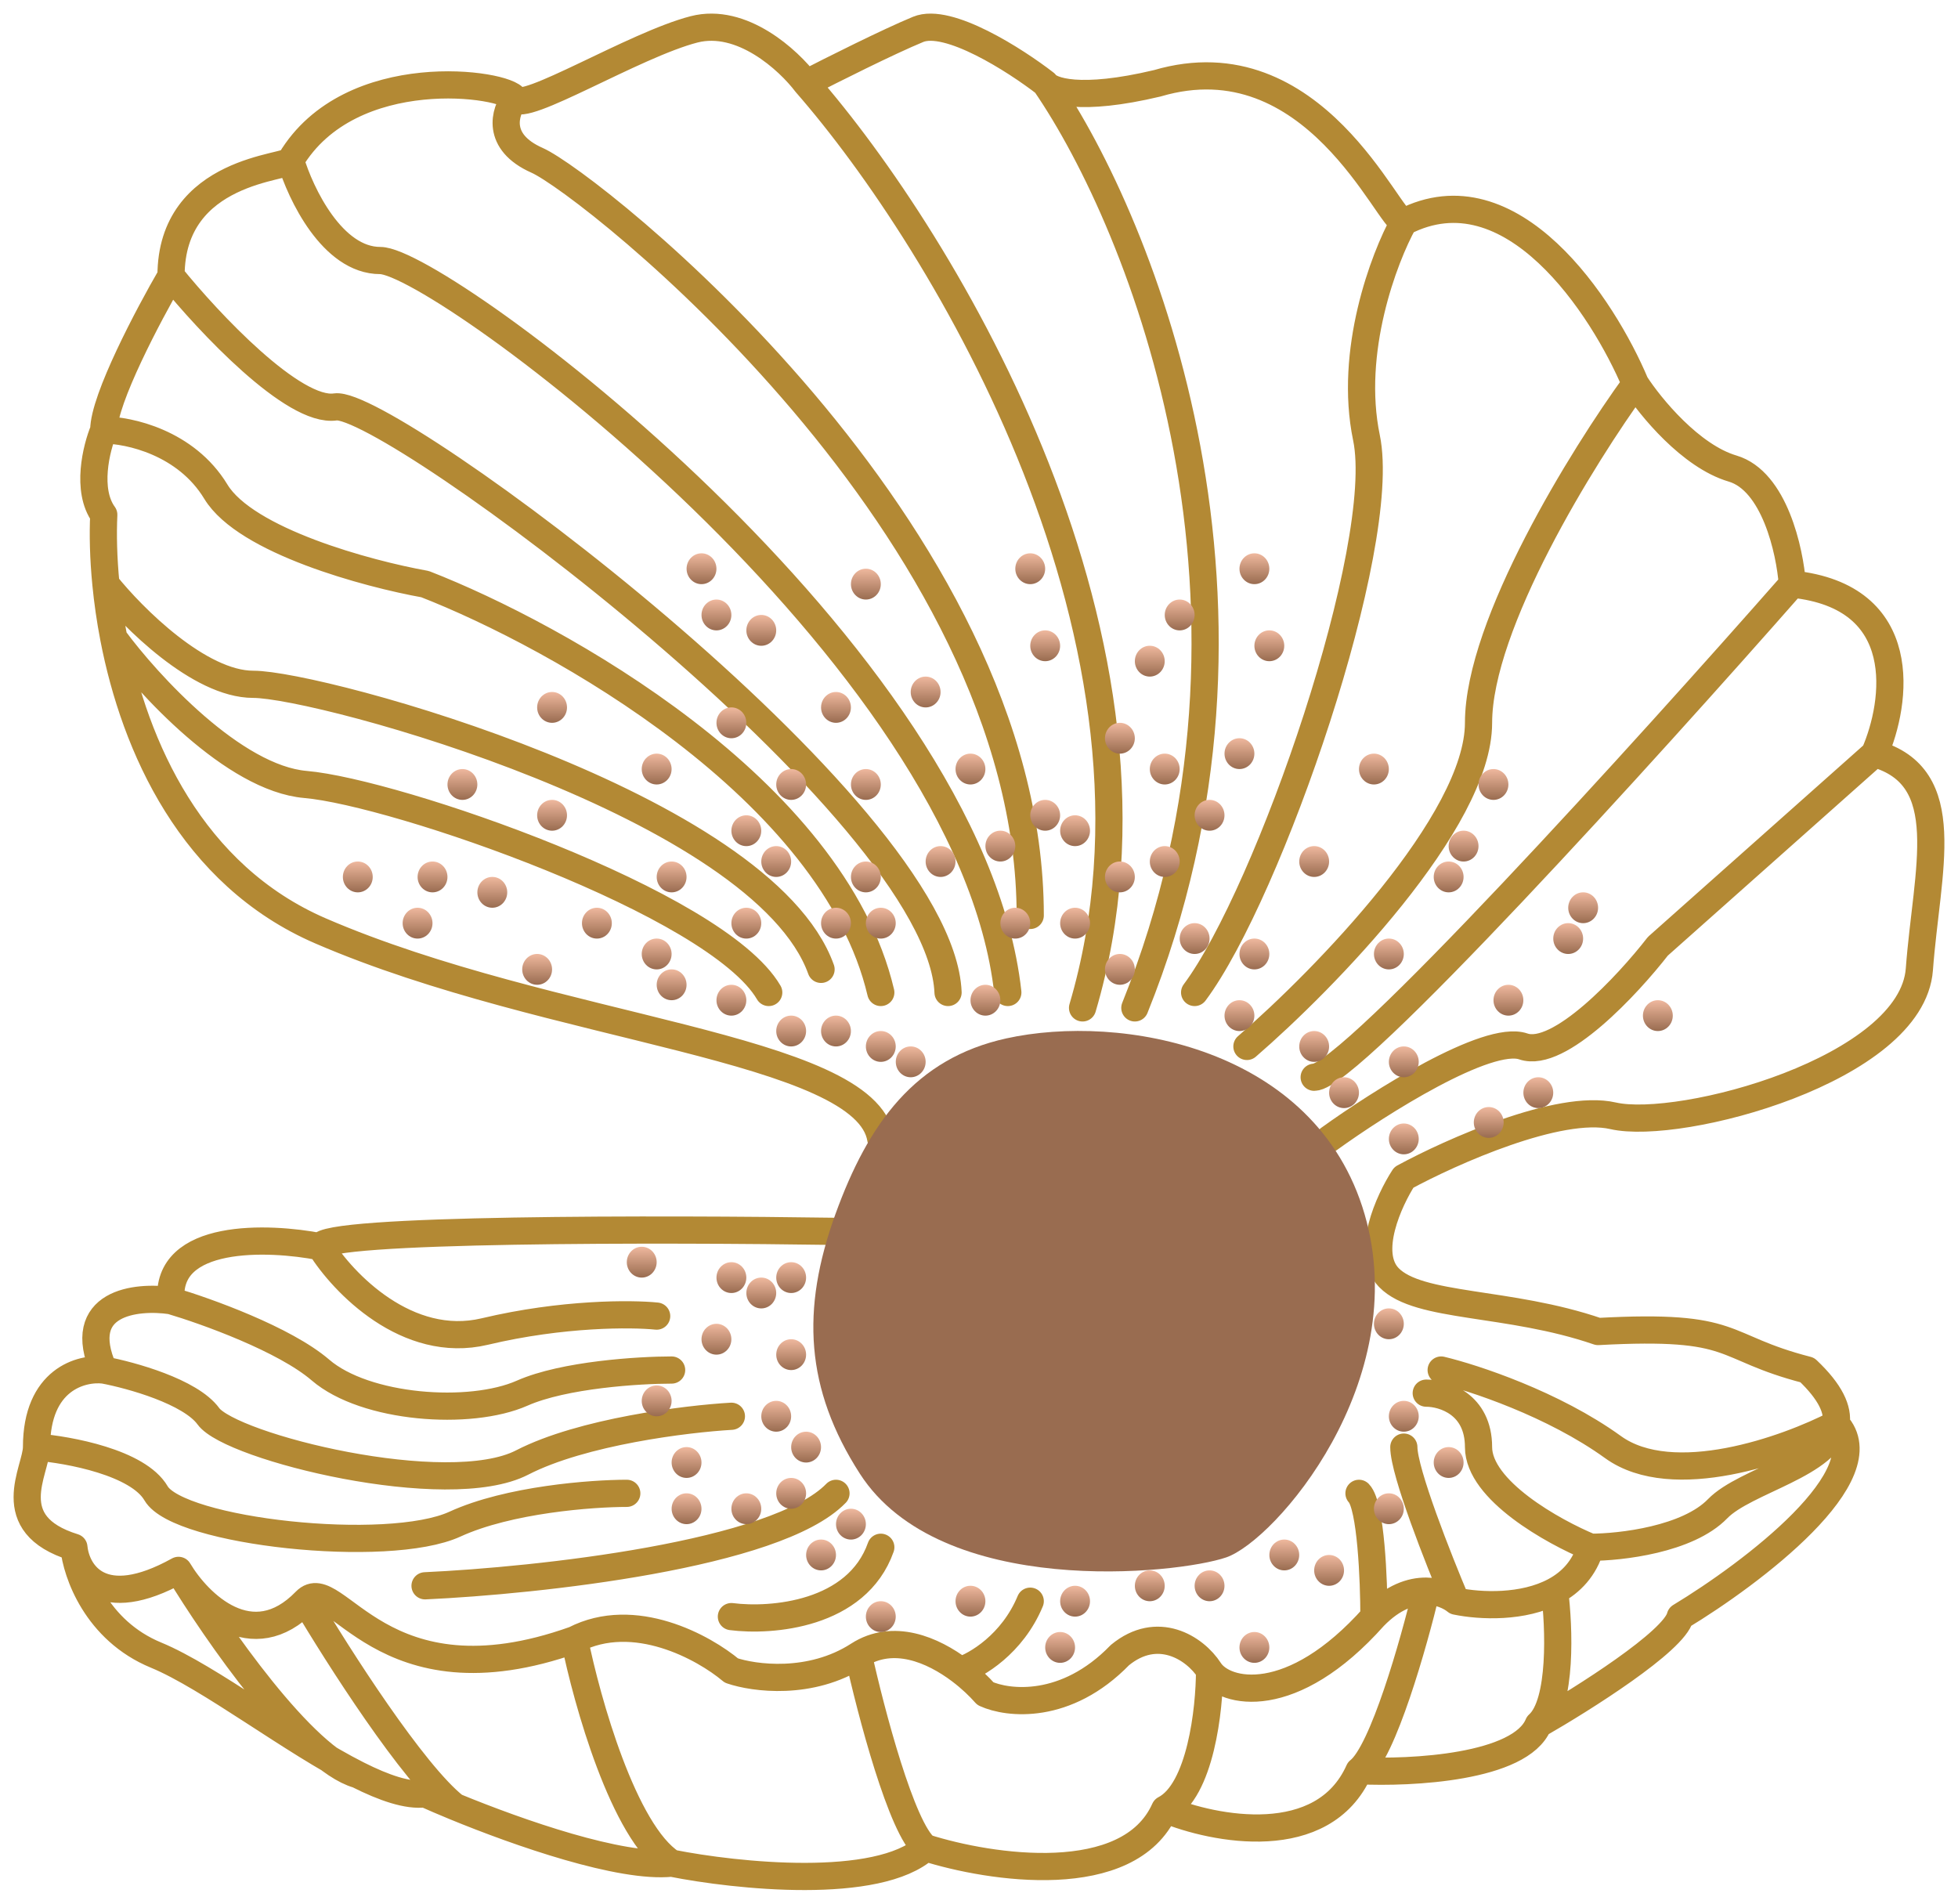 <svg width="72" height="70" viewBox="0 0 72 70" fill="none" xmlns="http://www.w3.org/2000/svg">
<path d="M30.741 45.279C24.422 45.184 11.784 45.165 11.784 45.845M11.784 45.845C9.86 45.468 6.069 45.335 6.289 47.828M11.784 45.845C12.608 47.167 14.971 49.642 17.828 48.962C20.685 48.282 23.231 48.301 24.147 48.395M6.289 47.828C5.007 47.64 2.717 47.885 3.816 50.378M6.289 47.828C7.571 48.206 10.465 49.245 11.784 50.378C13.432 51.795 17.279 52.078 19.202 51.228C20.74 50.548 23.506 50.378 24.697 50.378M3.816 50.378C2.992 50.284 1.343 50.718 1.343 53.212M3.816 50.378C4.824 50.567 7.003 51.172 7.663 52.078C8.487 53.212 16.454 55.195 19.202 53.778C21.4 52.645 25.246 52.173 26.895 52.078M1.343 53.212C1.343 54.062 -0.03 56.045 2.717 56.895M1.343 53.212C2.534 53.306 5.08 53.778 5.739 54.912C6.564 56.328 14.256 57.178 16.729 56.045C18.707 55.138 21.766 54.912 23.048 54.912M2.717 56.895C2.809 57.839 3.706 59.331 6.564 57.745M2.717 56.895C2.809 57.839 3.541 59.955 5.739 60.861C7.693 61.667 10.759 64.05 13.157 65.257M6.564 57.745C7.296 58.973 9.256 60.918 11.234 58.878M6.564 57.745C7.937 60.014 11.179 64.693 13.157 65.257M11.234 58.878C12.333 57.745 13.982 62.845 21.125 60.295M11.234 58.878C12.425 60.892 15.191 65.222 16.729 66.432M21.125 60.295C23.323 59.161 25.887 60.578 26.895 61.428C27.719 61.711 29.807 61.995 31.565 60.861M21.125 60.295C21.583 62.561 22.938 67.378 24.697 68.511M31.565 60.861C32.845 60.037 34.299 60.662 35.313 61.428M31.565 60.861C32.023 62.939 33.159 67.265 34.038 67.945M44.478 61.428C43.929 60.578 42.555 59.728 41.181 60.861C39.203 62.901 37.06 62.656 36.236 62.278C36.011 62.021 35.693 61.715 35.313 61.428M44.478 61.428C45.028 62.278 47.5 62.845 50.523 59.445M44.478 61.428C44.478 62.845 44.148 65.848 42.83 66.528M50.523 59.445C50.523 58.123 50.413 55.365 49.973 54.912M50.523 59.445C51.219 58.727 51.895 58.504 52.446 58.509M53.545 58.878C52.904 57.367 51.622 54.118 51.622 53.212M53.545 58.878C53.329 58.7 52.937 58.513 52.446 58.509M53.545 58.878C54.447 59.064 56.012 59.128 57.167 58.509M58.49 56.895C59.589 56.895 62.062 56.612 63.161 55.478C64.175 54.432 67.287 53.85 67.518 52.362M58.49 56.895C57.116 56.328 54.369 54.798 54.369 53.212C54.369 51.625 53.087 51.228 52.446 51.228M58.49 56.895C58.264 57.673 57.771 58.185 57.167 58.509M68.93 27.712C71.953 28.562 70.854 31.962 70.579 35.645C70.304 39.329 61.787 41.595 59.314 41.029C57.336 40.575 53.362 42.351 51.622 43.295C51.072 44.145 50.193 46.072 51.072 46.978C52.171 48.112 55.468 47.828 58.765 48.962C63.985 48.678 63.161 49.529 66.458 50.378C67.32 51.194 67.6 51.835 67.518 52.362M68.93 27.712C69.755 25.824 70.304 21.933 65.908 21.479M68.93 27.712L60.963 34.796C59.864 36.212 57.336 38.932 56.017 38.479C54.699 38.026 50.706 40.556 48.874 41.879M65.908 21.479C65.817 20.252 65.249 17.683 63.71 17.229C62.172 16.776 60.688 14.963 60.139 14.113M65.908 21.479C60.596 27.524 49.643 39.612 48.325 39.612M60.139 14.113C58.948 11.28 55.578 6.123 51.622 8.163M60.139 14.113C58.215 16.757 54.369 22.953 54.369 26.579C54.369 30.206 48.691 36.023 45.852 38.479M51.622 8.163C51.072 8.163 48.325 1.363 42.555 3.063C39.698 3.743 38.617 3.346 38.434 3.063M51.622 8.163C50.889 9.485 49.589 12.923 50.248 16.096C51.072 20.063 46.676 32.812 43.929 36.495M38.434 3.063C37.335 2.213 34.862 0.627 33.763 1.08C32.664 1.533 30.558 2.591 29.642 3.063M38.434 3.063C42.005 8.257 47.665 22.329 41.731 37.062M29.642 3.063C29.001 2.213 27.279 0.627 25.521 1.08C23.323 1.647 19.202 4.196 18.927 3.63M29.642 3.063C34.679 8.824 43.764 23.689 39.808 37.062M18.927 3.63C18.652 3.063 12.883 2.213 10.685 5.896M18.927 3.63C18.561 4.102 18.213 5.216 19.751 5.896C21.674 6.746 37.884 19.496 37.884 33.662M10.685 5.896C10.685 6.18 6.289 6.18 6.289 10.146M10.685 5.896C11.051 7.124 12.223 9.58 13.982 9.58C16.18 9.58 35.686 24.029 37.06 36.495M6.289 10.146C5.465 11.563 3.816 14.68 3.816 15.813M6.289 10.146C7.663 11.846 10.795 15.19 12.333 14.963C14.256 14.68 34.587 29.696 34.862 36.495M3.816 15.813C3.541 16.474 3.157 18.023 3.816 18.929C3.782 19.644 3.8 20.515 3.895 21.479M3.816 15.813C4.732 15.813 6.838 16.266 7.937 18.079C9.036 19.893 13.524 21.102 15.63 21.479C20.484 23.368 30.631 29.016 32.389 36.495M32.389 41.879C31.84 38.479 20.301 37.912 11.784 34.229C7.045 32.18 4.955 27.453 4.183 23.463M24.697 68.511C27.078 68.984 32.28 69.531 34.038 67.945M24.697 68.511C22.826 68.704 19.096 67.405 16.729 66.432M34.038 67.945C36.419 68.7 41.511 69.475 42.83 66.528M42.83 66.528C44.661 67.284 48.654 68.058 49.973 65.111M49.973 65.111C51.896 65.206 55.908 64.998 56.567 63.411M49.973 65.111C50.852 64.431 51.988 60.426 52.446 58.509M56.567 63.411C58.215 62.467 61.567 60.352 61.787 59.445C64.417 57.855 69.245 54.212 67.518 52.362M56.567 63.411C57.446 62.63 57.333 59.817 57.167 58.509M67.518 52.362C65.699 53.306 61.512 54.798 59.314 53.212C57.116 51.625 54.186 50.662 52.995 50.378M4.183 23.463C5.435 25.163 8.597 28.619 11.234 28.846C14.531 29.129 26.345 33.198 28.268 36.495M4.183 23.463C4.05 22.774 3.956 22.107 3.895 21.479M3.895 21.479C4.876 22.707 7.333 25.163 9.311 25.163C11.784 25.163 28.044 29.628 30.192 35.645M15.63 58.312C19.751 58.123 28.543 57.178 30.741 54.912M26.895 59.445C28.36 59.634 31.51 59.388 32.389 56.895M35.313 61.428C35.896 61.239 37.225 60.465 37.884 58.878M13.157 65.257C14.131 65.747 14.995 66.043 15.63 65.961C15.943 66.102 16.316 66.262 16.729 66.432" stroke="#B38934" stroke-linecap="round" stroke-linejoin="round"/>
<path d="M37.007 38.183C33.654 38.922 31.93 41.301 30.72 44.647C29.453 48.157 29.609 51.068 31.619 54.19C34.593 58.811 43.294 57.884 45.09 57.268C46.886 56.653 51.975 50.804 50.179 44.647C48.383 38.491 41.198 37.26 37.007 38.183Z" fill="#996C50"/>
<ellipse cx="29.093" cy="46.979" rx="0.549" ry="0.567" fill="url(#paint0_linear_35_193)"/>
<ellipse cx="27.994" cy="47.545" rx="0.549" ry="0.567" fill="url(#paint1_linear_35_193)"/>
<ellipse cx="26.895" cy="46.979" rx="0.549" ry="0.567" fill="url(#paint2_linear_35_193)"/>
<ellipse cx="23.598" cy="46.412" rx="0.549" ry="0.567" fill="url(#paint3_linear_35_193)"/>
<ellipse cx="29.093" cy="49.812" rx="0.549" ry="0.567" fill="url(#paint4_linear_35_193)"/>
<ellipse cx="26.345" cy="49.245" rx="0.549" ry="0.567" fill="url(#paint5_linear_35_193)"/>
<ellipse cx="28.543" cy="52.078" rx="0.549" ry="0.567" fill="url(#paint6_linear_35_193)"/>
<ellipse cx="25.246" cy="53.778" rx="0.549" ry="0.567" fill="url(#paint7_linear_35_193)"/>
<ellipse cx="25.246" cy="55.478" rx="0.549" ry="0.567" fill="url(#paint8_linear_35_193)"/>
<ellipse cx="27.444" cy="55.478" rx="0.549" ry="0.567" fill="url(#paint9_linear_35_193)"/>
<ellipse cx="29.093" cy="54.912" rx="0.549" ry="0.567" fill="url(#paint10_linear_35_193)"/>
<ellipse cx="29.642" cy="53.212" rx="0.549" ry="0.567" fill="url(#paint11_linear_35_193)"/>
<ellipse cx="31.291" cy="56.045" rx="0.549" ry="0.567" fill="url(#paint12_linear_35_193)"/>
<ellipse cx="30.192" cy="57.178" rx="0.549" ry="0.567" fill="url(#paint13_linear_35_193)"/>
<ellipse cx="32.389" cy="59.445" rx="0.549" ry="0.567" fill="url(#paint14_linear_35_193)"/>
<ellipse cx="38.983" cy="60.578" rx="0.549" ry="0.567" fill="url(#paint15_linear_35_193)"/>
<ellipse cx="39.533" cy="58.878" rx="0.549" ry="0.567" fill="url(#paint16_linear_35_193)"/>
<ellipse cx="35.686" cy="58.878" rx="0.549" ry="0.567" fill="url(#paint17_linear_35_193)"/>
<ellipse cx="44.478" cy="58.312" rx="0.549" ry="0.567" fill="url(#paint18_linear_35_193)"/>
<ellipse cx="42.28" cy="58.312" rx="0.549" ry="0.567" fill="url(#paint19_linear_35_193)"/>
<ellipse cx="46.127" cy="60.578" rx="0.549" ry="0.567" fill="url(#paint20_linear_35_193)"/>
<ellipse cx="47.226" cy="57.178" rx="0.549" ry="0.567" fill="url(#paint21_linear_35_193)"/>
<ellipse cx="48.874" cy="57.745" rx="0.549" ry="0.567" fill="url(#paint22_linear_35_193)"/>
<ellipse cx="51.072" cy="55.478" rx="0.549" ry="0.567" fill="url(#paint23_linear_35_193)"/>
<ellipse cx="51.621" cy="52.078" rx="0.549" ry="0.567" fill="url(#paint24_linear_35_193)"/>
<ellipse cx="53.27" cy="53.778" rx="0.549" ry="0.567" fill="url(#paint25_linear_35_193)"/>
<ellipse cx="51.072" cy="48.678" rx="0.549" ry="0.567" fill="url(#paint26_linear_35_193)"/>
<ellipse cx="51.621" cy="41.879" rx="0.549" ry="0.567" fill="url(#paint27_linear_35_193)"/>
<ellipse cx="54.744" cy="41.274" rx="0.549" ry="0.567" fill="url(#paint28_linear_35_193)"/>
<ellipse cx="56.567" cy="40.179" rx="0.549" ry="0.567" fill="url(#paint29_linear_35_193)"/>
<ellipse cx="60.963" cy="37.346" rx="0.549" ry="0.567" fill="url(#paint30_linear_35_193)"/>
<ellipse cx="49.423" cy="40.179" rx="0.549" ry="0.567" fill="url(#paint31_linear_35_193)"/>
<ellipse cx="51.621" cy="39.045" rx="0.549" ry="0.567" fill="url(#paint32_linear_35_193)"/>
<ellipse cx="55.468" cy="36.779" rx="0.549" ry="0.567" fill="url(#paint33_linear_35_193)"/>
<ellipse cx="57.666" cy="34.512" rx="0.549" ry="0.567" fill="url(#paint34_linear_35_193)"/>
<ellipse cx="58.216" cy="33.379" rx="0.549" ry="0.567" fill="url(#paint35_linear_35_193)"/>
<ellipse cx="48.325" cy="38.479" rx="0.549" ry="0.567" fill="url(#paint36_linear_35_193)"/>
<ellipse cx="51.072" cy="35.079" rx="0.549" ry="0.567" fill="url(#paint37_linear_35_193)"/>
<ellipse cx="53.27" cy="32.246" rx="0.549" ry="0.567" fill="url(#paint38_linear_35_193)"/>
<ellipse cx="53.819" cy="31.112" rx="0.549" ry="0.567" fill="url(#paint39_linear_35_193)"/>
<ellipse cx="54.918" cy="28.846" rx="0.549" ry="0.567" fill="url(#paint40_linear_35_193)"/>
<ellipse cx="45.577" cy="37.346" rx="0.549" ry="0.567" fill="url(#paint41_linear_35_193)"/>
<ellipse cx="46.127" cy="35.079" rx="0.549" ry="0.567" fill="url(#paint42_linear_35_193)"/>
<ellipse cx="48.325" cy="31.679" rx="0.549" ry="0.567" fill="url(#paint43_linear_35_193)"/>
<ellipse cx="50.522" cy="28.279" rx="0.549" ry="0.567" fill="url(#paint44_linear_35_193)"/>
<ellipse cx="43.929" cy="34.512" rx="0.549" ry="0.567" fill="url(#paint45_linear_35_193)"/>
<ellipse cx="44.478" cy="29.979" rx="0.549" ry="0.567" fill="url(#paint46_linear_35_193)"/>
<ellipse cx="45.577" cy="27.712" rx="0.549" ry="0.567" fill="url(#paint47_linear_35_193)"/>
<ellipse cx="46.676" cy="23.746" rx="0.549" ry="0.567" fill="url(#paint48_linear_35_193)"/>
<ellipse cx="46.127" cy="20.913" rx="0.549" ry="0.567" fill="url(#paint49_linear_35_193)"/>
<ellipse cx="33.489" cy="39.045" rx="0.549" ry="0.567" fill="url(#paint50_linear_35_193)"/>
<ellipse cx="32.389" cy="38.479" rx="0.549" ry="0.567" fill="url(#paint51_linear_35_193)"/>
<ellipse cx="30.741" cy="37.912" rx="0.549" ry="0.567" fill="url(#paint52_linear_35_193)"/>
<ellipse cx="29.093" cy="37.912" rx="0.549" ry="0.567" fill="url(#paint53_linear_35_193)"/>
<ellipse cx="26.895" cy="36.779" rx="0.549" ry="0.567" fill="url(#paint54_linear_35_193)"/>
<ellipse cx="24.697" cy="36.212" rx="0.549" ry="0.567" fill="url(#paint55_linear_35_193)"/>
<ellipse cx="24.147" cy="35.079" rx="0.549" ry="0.567" fill="url(#paint56_linear_35_193)"/>
<ellipse cx="21.949" cy="33.946" rx="0.549" ry="0.567" fill="url(#paint57_linear_35_193)"/>
<ellipse cx="19.752" cy="35.645" rx="0.549" ry="0.567" fill="url(#paint58_linear_35_193)"/>
<ellipse cx="18.103" cy="32.812" rx="0.549" ry="0.567" fill="url(#paint59_linear_35_193)"/>
<ellipse cx="15.905" cy="32.246" rx="0.549" ry="0.567" fill="url(#paint60_linear_35_193)"/>
<ellipse cx="15.355" cy="33.946" rx="0.549" ry="0.567" fill="url(#paint61_linear_35_193)"/>
<ellipse cx="20.301" cy="29.979" rx="0.549" ry="0.567" fill="url(#paint62_linear_35_193)"/>
<ellipse cx="24.697" cy="32.246" rx="0.549" ry="0.567" fill="url(#paint63_linear_35_193)"/>
<ellipse cx="27.444" cy="33.946" rx="0.549" ry="0.567" fill="url(#paint64_linear_35_193)"/>
<ellipse cx="30.741" cy="33.946" rx="0.549" ry="0.567" fill="url(#paint65_linear_35_193)"/>
<ellipse cx="36.236" cy="36.779" rx="0.549" ry="0.567" fill="url(#paint66_linear_35_193)"/>
<ellipse cx="34.587" cy="31.679" rx="0.549" ry="0.567" fill="url(#paint67_linear_35_193)"/>
<ellipse cx="31.84" cy="28.846" rx="0.549" ry="0.567" fill="url(#paint68_linear_35_193)"/>
<ellipse cx="30.741" cy="26.012" rx="0.549" ry="0.567" fill="url(#paint69_linear_35_193)"/>
<ellipse cx="27.994" cy="23.179" rx="0.549" ry="0.567" fill="url(#paint70_linear_35_193)"/>
<ellipse cx="26.345" cy="22.613" rx="0.549" ry="0.567" fill="url(#paint71_linear_35_193)"/>
<ellipse cx="25.796" cy="20.913" rx="0.549" ry="0.567" fill="url(#paint72_linear_35_193)"/>
<ellipse cx="36.785" cy="31.112" rx="0.549" ry="0.567" fill="url(#paint73_linear_35_193)"/>
<ellipse cx="35.686" cy="28.279" rx="0.549" ry="0.567" fill="url(#paint74_linear_35_193)"/>
<ellipse cx="34.038" cy="25.446" rx="0.549" ry="0.567" fill="url(#paint75_linear_35_193)"/>
<ellipse cx="31.84" cy="21.479" rx="0.549" ry="0.567" fill="url(#paint76_linear_35_193)"/>
<ellipse cx="37.335" cy="33.946" rx="0.549" ry="0.567" fill="url(#paint77_linear_35_193)"/>
<ellipse cx="39.533" cy="33.946" rx="0.549" ry="0.567" fill="url(#paint78_linear_35_193)"/>
<ellipse cx="41.181" cy="35.645" rx="0.549" ry="0.567" fill="url(#paint79_linear_35_193)"/>
<ellipse cx="42.83" cy="31.679" rx="0.549" ry="0.567" fill="url(#paint80_linear_35_193)"/>
<ellipse cx="42.83" cy="28.279" rx="0.549" ry="0.567" fill="url(#paint81_linear_35_193)"/>
<ellipse cx="42.28" cy="24.312" rx="0.549" ry="0.567" fill="url(#paint82_linear_35_193)"/>
<ellipse cx="41.181" cy="32.246" rx="0.549" ry="0.567" fill="url(#paint83_linear_35_193)"/>
<ellipse cx="43.379" cy="22.613" rx="0.549" ry="0.567" fill="url(#paint84_linear_35_193)"/>
<ellipse cx="41.181" cy="27.146" rx="0.549" ry="0.567" fill="url(#paint85_linear_35_193)"/>
<ellipse cx="39.533" cy="30.546" rx="0.549" ry="0.567" fill="url(#paint86_linear_35_193)"/>
<ellipse cx="38.434" cy="29.979" rx="0.549" ry="0.567" fill="url(#paint87_linear_35_193)"/>
<ellipse cx="38.434" cy="23.746" rx="0.549" ry="0.567" fill="url(#paint88_linear_35_193)"/>
<ellipse cx="37.884" cy="20.913" rx="0.549" ry="0.567" fill="url(#paint89_linear_35_193)"/>
<ellipse cx="32.389" cy="33.946" rx="0.549" ry="0.567" fill="url(#paint90_linear_35_193)"/>
<ellipse cx="31.84" cy="32.246" rx="0.549" ry="0.567" fill="url(#paint91_linear_35_193)"/>
<ellipse cx="29.093" cy="28.846" rx="0.549" ry="0.567" fill="url(#paint92_linear_35_193)"/>
<ellipse cx="26.895" cy="26.579" rx="0.549" ry="0.567" fill="url(#paint93_linear_35_193)"/>
<ellipse cx="28.543" cy="31.679" rx="0.549" ry="0.567" fill="url(#paint94_linear_35_193)"/>
<ellipse cx="27.444" cy="30.546" rx="0.549" ry="0.567" fill="url(#paint95_linear_35_193)"/>
<ellipse cx="24.147" cy="28.279" rx="0.549" ry="0.567" fill="url(#paint96_linear_35_193)"/>
<ellipse cx="20.301" cy="26.012" rx="0.549" ry="0.567" fill="url(#paint97_linear_35_193)"/>
<ellipse cx="17.004" cy="28.846" rx="0.549" ry="0.567" fill="url(#paint98_linear_35_193)"/>
<ellipse cx="13.157" cy="32.246" rx="0.549" ry="0.567" fill="url(#paint99_linear_35_193)"/>
<ellipse cx="24.147" cy="51.512" rx="0.549" ry="0.567" fill="url(#paint100_linear_35_193)"/>
<defs>
<linearGradient id="paint0_linear_35_193" x1="29.093" y1="46.412" x2="29.093" y2="47.545" gradientUnits="userSpaceOnUse">
<stop stop-color="#EFB89E"/>
<stop offset="1" stop-color="#996C50"/>
</linearGradient>
<linearGradient id="paint1_linear_35_193" x1="27.994" y1="46.979" x2="27.994" y2="48.112" gradientUnits="userSpaceOnUse">
<stop stop-color="#EFB89E"/>
<stop offset="1" stop-color="#996C50"/>
</linearGradient>
<linearGradient id="paint2_linear_35_193" x1="26.895" y1="46.412" x2="26.895" y2="47.545" gradientUnits="userSpaceOnUse">
<stop stop-color="#EFB89E"/>
<stop offset="1" stop-color="#996C50"/>
</linearGradient>
<linearGradient id="paint3_linear_35_193" x1="23.598" y1="45.845" x2="23.598" y2="46.978" gradientUnits="userSpaceOnUse">
<stop stop-color="#EFB89E"/>
<stop offset="1" stop-color="#996C50"/>
</linearGradient>
<linearGradient id="paint4_linear_35_193" x1="29.093" y1="49.245" x2="29.093" y2="50.378" gradientUnits="userSpaceOnUse">
<stop stop-color="#EFB89E"/>
<stop offset="1" stop-color="#996C50"/>
</linearGradient>
<linearGradient id="paint5_linear_35_193" x1="26.345" y1="48.678" x2="26.345" y2="49.812" gradientUnits="userSpaceOnUse">
<stop stop-color="#EFB89E"/>
<stop offset="1" stop-color="#996C50"/>
</linearGradient>
<linearGradient id="paint6_linear_35_193" x1="28.543" y1="51.512" x2="28.543" y2="52.645" gradientUnits="userSpaceOnUse">
<stop stop-color="#EFB89E"/>
<stop offset="1" stop-color="#996C50"/>
</linearGradient>
<linearGradient id="paint7_linear_35_193" x1="25.246" y1="53.212" x2="25.246" y2="54.345" gradientUnits="userSpaceOnUse">
<stop stop-color="#EFB89E"/>
<stop offset="1" stop-color="#996C50"/>
</linearGradient>
<linearGradient id="paint8_linear_35_193" x1="25.246" y1="54.912" x2="25.246" y2="56.045" gradientUnits="userSpaceOnUse">
<stop stop-color="#EFB89E"/>
<stop offset="1" stop-color="#996C50"/>
</linearGradient>
<linearGradient id="paint9_linear_35_193" x1="27.444" y1="54.912" x2="27.444" y2="56.045" gradientUnits="userSpaceOnUse">
<stop stop-color="#EFB89E"/>
<stop offset="1" stop-color="#996C50"/>
</linearGradient>
<linearGradient id="paint10_linear_35_193" x1="29.093" y1="54.345" x2="29.093" y2="55.478" gradientUnits="userSpaceOnUse">
<stop stop-color="#EFB89E"/>
<stop offset="1" stop-color="#996C50"/>
</linearGradient>
<linearGradient id="paint11_linear_35_193" x1="29.642" y1="52.645" x2="29.642" y2="53.778" gradientUnits="userSpaceOnUse">
<stop stop-color="#EFB89E"/>
<stop offset="1" stop-color="#996C50"/>
</linearGradient>
<linearGradient id="paint12_linear_35_193" x1="31.291" y1="55.478" x2="31.291" y2="56.612" gradientUnits="userSpaceOnUse">
<stop stop-color="#EFB89E"/>
<stop offset="1" stop-color="#996C50"/>
</linearGradient>
<linearGradient id="paint13_linear_35_193" x1="30.192" y1="56.612" x2="30.192" y2="57.745" gradientUnits="userSpaceOnUse">
<stop stop-color="#EFB89E"/>
<stop offset="1" stop-color="#996C50"/>
</linearGradient>
<linearGradient id="paint14_linear_35_193" x1="32.389" y1="58.878" x2="32.389" y2="60.011" gradientUnits="userSpaceOnUse">
<stop stop-color="#EFB89E"/>
<stop offset="1" stop-color="#996C50"/>
</linearGradient>
<linearGradient id="paint15_linear_35_193" x1="38.983" y1="60.011" x2="38.983" y2="61.145" gradientUnits="userSpaceOnUse">
<stop stop-color="#EFB89E"/>
<stop offset="1" stop-color="#996C50"/>
</linearGradient>
<linearGradient id="paint16_linear_35_193" x1="39.533" y1="58.312" x2="39.533" y2="59.445" gradientUnits="userSpaceOnUse">
<stop stop-color="#EFB89E"/>
<stop offset="1" stop-color="#996C50"/>
</linearGradient>
<linearGradient id="paint17_linear_35_193" x1="35.686" y1="58.312" x2="35.686" y2="59.445" gradientUnits="userSpaceOnUse">
<stop stop-color="#EFB89E"/>
<stop offset="1" stop-color="#996C50"/>
</linearGradient>
<linearGradient id="paint18_linear_35_193" x1="44.478" y1="57.745" x2="44.478" y2="58.878" gradientUnits="userSpaceOnUse">
<stop stop-color="#EFB89E"/>
<stop offset="1" stop-color="#996C50"/>
</linearGradient>
<linearGradient id="paint19_linear_35_193" x1="42.28" y1="57.745" x2="42.28" y2="58.878" gradientUnits="userSpaceOnUse">
<stop stop-color="#EFB89E"/>
<stop offset="1" stop-color="#996C50"/>
</linearGradient>
<linearGradient id="paint20_linear_35_193" x1="46.127" y1="60.011" x2="46.127" y2="61.145" gradientUnits="userSpaceOnUse">
<stop stop-color="#EFB89E"/>
<stop offset="1" stop-color="#996C50"/>
</linearGradient>
<linearGradient id="paint21_linear_35_193" x1="47.226" y1="56.612" x2="47.226" y2="57.745" gradientUnits="userSpaceOnUse">
<stop stop-color="#EFB89E"/>
<stop offset="1" stop-color="#996C50"/>
</linearGradient>
<linearGradient id="paint22_linear_35_193" x1="48.874" y1="57.178" x2="48.874" y2="58.312" gradientUnits="userSpaceOnUse">
<stop stop-color="#EFB89E"/>
<stop offset="1" stop-color="#996C50"/>
</linearGradient>
<linearGradient id="paint23_linear_35_193" x1="51.072" y1="54.912" x2="51.072" y2="56.045" gradientUnits="userSpaceOnUse">
<stop stop-color="#EFB89E"/>
<stop offset="1" stop-color="#996C50"/>
</linearGradient>
<linearGradient id="paint24_linear_35_193" x1="51.621" y1="51.512" x2="51.621" y2="52.645" gradientUnits="userSpaceOnUse">
<stop stop-color="#EFB89E"/>
<stop offset="1" stop-color="#996C50"/>
</linearGradient>
<linearGradient id="paint25_linear_35_193" x1="53.27" y1="53.212" x2="53.27" y2="54.345" gradientUnits="userSpaceOnUse">
<stop stop-color="#EFB89E"/>
<stop offset="1" stop-color="#996C50"/>
</linearGradient>
<linearGradient id="paint26_linear_35_193" x1="51.072" y1="48.112" x2="51.072" y2="49.245" gradientUnits="userSpaceOnUse">
<stop stop-color="#EFB89E"/>
<stop offset="1" stop-color="#996C50"/>
</linearGradient>
<linearGradient id="paint27_linear_35_193" x1="51.621" y1="41.312" x2="51.621" y2="42.445" gradientUnits="userSpaceOnUse">
<stop stop-color="#EFB89E"/>
<stop offset="1" stop-color="#996C50"/>
</linearGradient>
<linearGradient id="paint28_linear_35_193" x1="54.744" y1="40.707" x2="54.744" y2="41.841" gradientUnits="userSpaceOnUse">
<stop stop-color="#EFB89E"/>
<stop offset="1" stop-color="#996C50"/>
</linearGradient>
<linearGradient id="paint29_linear_35_193" x1="56.567" y1="39.612" x2="56.567" y2="40.745" gradientUnits="userSpaceOnUse">
<stop stop-color="#EFB89E"/>
<stop offset="1" stop-color="#996C50"/>
</linearGradient>
<linearGradient id="paint30_linear_35_193" x1="60.963" y1="36.779" x2="60.963" y2="37.912" gradientUnits="userSpaceOnUse">
<stop stop-color="#EFB89E"/>
<stop offset="1" stop-color="#996C50"/>
</linearGradient>
<linearGradient id="paint31_linear_35_193" x1="49.423" y1="39.612" x2="49.423" y2="40.745" gradientUnits="userSpaceOnUse">
<stop stop-color="#EFB89E"/>
<stop offset="1" stop-color="#996C50"/>
</linearGradient>
<linearGradient id="paint32_linear_35_193" x1="51.621" y1="38.479" x2="51.621" y2="39.612" gradientUnits="userSpaceOnUse">
<stop stop-color="#EFB89E"/>
<stop offset="1" stop-color="#996C50"/>
</linearGradient>
<linearGradient id="paint33_linear_35_193" x1="55.468" y1="36.212" x2="55.468" y2="37.346" gradientUnits="userSpaceOnUse">
<stop stop-color="#EFB89E"/>
<stop offset="1" stop-color="#996C50"/>
</linearGradient>
<linearGradient id="paint34_linear_35_193" x1="57.666" y1="33.946" x2="57.666" y2="35.079" gradientUnits="userSpaceOnUse">
<stop stop-color="#EFB89E"/>
<stop offset="1" stop-color="#996C50"/>
</linearGradient>
<linearGradient id="paint35_linear_35_193" x1="58.216" y1="32.812" x2="58.216" y2="33.946" gradientUnits="userSpaceOnUse">
<stop stop-color="#EFB89E"/>
<stop offset="1" stop-color="#996C50"/>
</linearGradient>
<linearGradient id="paint36_linear_35_193" x1="48.325" y1="37.912" x2="48.325" y2="39.045" gradientUnits="userSpaceOnUse">
<stop stop-color="#EFB89E"/>
<stop offset="1" stop-color="#996C50"/>
</linearGradient>
<linearGradient id="paint37_linear_35_193" x1="51.072" y1="34.512" x2="51.072" y2="35.646" gradientUnits="userSpaceOnUse">
<stop stop-color="#EFB89E"/>
<stop offset="1" stop-color="#996C50"/>
</linearGradient>
<linearGradient id="paint38_linear_35_193" x1="53.27" y1="31.679" x2="53.27" y2="32.812" gradientUnits="userSpaceOnUse">
<stop stop-color="#EFB89E"/>
<stop offset="1" stop-color="#996C50"/>
</linearGradient>
<linearGradient id="paint39_linear_35_193" x1="53.819" y1="30.546" x2="53.819" y2="31.679" gradientUnits="userSpaceOnUse">
<stop stop-color="#EFB89E"/>
<stop offset="1" stop-color="#996C50"/>
</linearGradient>
<linearGradient id="paint40_linear_35_193" x1="54.918" y1="28.279" x2="54.918" y2="29.412" gradientUnits="userSpaceOnUse">
<stop stop-color="#EFB89E"/>
<stop offset="1" stop-color="#996C50"/>
</linearGradient>
<linearGradient id="paint41_linear_35_193" x1="45.577" y1="36.779" x2="45.577" y2="37.912" gradientUnits="userSpaceOnUse">
<stop stop-color="#EFB89E"/>
<stop offset="1" stop-color="#996C50"/>
</linearGradient>
<linearGradient id="paint42_linear_35_193" x1="46.127" y1="34.512" x2="46.127" y2="35.646" gradientUnits="userSpaceOnUse">
<stop stop-color="#EFB89E"/>
<stop offset="1" stop-color="#996C50"/>
</linearGradient>
<linearGradient id="paint43_linear_35_193" x1="48.325" y1="31.112" x2="48.325" y2="32.246" gradientUnits="userSpaceOnUse">
<stop stop-color="#EFB89E"/>
<stop offset="1" stop-color="#996C50"/>
</linearGradient>
<linearGradient id="paint44_linear_35_193" x1="50.522" y1="27.712" x2="50.522" y2="28.846" gradientUnits="userSpaceOnUse">
<stop stop-color="#EFB89E"/>
<stop offset="1" stop-color="#996C50"/>
</linearGradient>
<linearGradient id="paint45_linear_35_193" x1="43.929" y1="33.946" x2="43.929" y2="35.079" gradientUnits="userSpaceOnUse">
<stop stop-color="#EFB89E"/>
<stop offset="1" stop-color="#996C50"/>
</linearGradient>
<linearGradient id="paint46_linear_35_193" x1="44.478" y1="29.412" x2="44.478" y2="30.546" gradientUnits="userSpaceOnUse">
<stop stop-color="#EFB89E"/>
<stop offset="1" stop-color="#996C50"/>
</linearGradient>
<linearGradient id="paint47_linear_35_193" x1="45.577" y1="27.146" x2="45.577" y2="28.279" gradientUnits="userSpaceOnUse">
<stop stop-color="#EFB89E"/>
<stop offset="1" stop-color="#996C50"/>
</linearGradient>
<linearGradient id="paint48_linear_35_193" x1="46.676" y1="23.179" x2="46.676" y2="24.312" gradientUnits="userSpaceOnUse">
<stop stop-color="#EFB89E"/>
<stop offset="1" stop-color="#996C50"/>
</linearGradient>
<linearGradient id="paint49_linear_35_193" x1="46.127" y1="20.346" x2="46.127" y2="21.479" gradientUnits="userSpaceOnUse">
<stop stop-color="#EFB89E"/>
<stop offset="1" stop-color="#996C50"/>
</linearGradient>
<linearGradient id="paint50_linear_35_193" x1="33.489" y1="38.479" x2="33.489" y2="39.612" gradientUnits="userSpaceOnUse">
<stop stop-color="#EFB89E"/>
<stop offset="1" stop-color="#996C50"/>
</linearGradient>
<linearGradient id="paint51_linear_35_193" x1="32.389" y1="37.912" x2="32.389" y2="39.045" gradientUnits="userSpaceOnUse">
<stop stop-color="#EFB89E"/>
<stop offset="1" stop-color="#996C50"/>
</linearGradient>
<linearGradient id="paint52_linear_35_193" x1="30.741" y1="37.346" x2="30.741" y2="38.479" gradientUnits="userSpaceOnUse">
<stop stop-color="#EFB89E"/>
<stop offset="1" stop-color="#996C50"/>
</linearGradient>
<linearGradient id="paint53_linear_35_193" x1="29.093" y1="37.346" x2="29.093" y2="38.479" gradientUnits="userSpaceOnUse">
<stop stop-color="#EFB89E"/>
<stop offset="1" stop-color="#996C50"/>
</linearGradient>
<linearGradient id="paint54_linear_35_193" x1="26.895" y1="36.212" x2="26.895" y2="37.346" gradientUnits="userSpaceOnUse">
<stop stop-color="#EFB89E"/>
<stop offset="1" stop-color="#996C50"/>
</linearGradient>
<linearGradient id="paint55_linear_35_193" x1="24.697" y1="35.645" x2="24.697" y2="36.779" gradientUnits="userSpaceOnUse">
<stop stop-color="#EFB89E"/>
<stop offset="1" stop-color="#996C50"/>
</linearGradient>
<linearGradient id="paint56_linear_35_193" x1="24.147" y1="34.512" x2="24.147" y2="35.646" gradientUnits="userSpaceOnUse">
<stop stop-color="#EFB89E"/>
<stop offset="1" stop-color="#996C50"/>
</linearGradient>
<linearGradient id="paint57_linear_35_193" x1="21.949" y1="33.379" x2="21.949" y2="34.512" gradientUnits="userSpaceOnUse">
<stop stop-color="#EFB89E"/>
<stop offset="1" stop-color="#996C50"/>
</linearGradient>
<linearGradient id="paint58_linear_35_193" x1="19.752" y1="35.079" x2="19.752" y2="36.212" gradientUnits="userSpaceOnUse">
<stop stop-color="#EFB89E"/>
<stop offset="1" stop-color="#996C50"/>
</linearGradient>
<linearGradient id="paint59_linear_35_193" x1="18.103" y1="32.246" x2="18.103" y2="33.379" gradientUnits="userSpaceOnUse">
<stop stop-color="#EFB89E"/>
<stop offset="1" stop-color="#996C50"/>
</linearGradient>
<linearGradient id="paint60_linear_35_193" x1="15.905" y1="31.679" x2="15.905" y2="32.812" gradientUnits="userSpaceOnUse">
<stop stop-color="#EFB89E"/>
<stop offset="1" stop-color="#996C50"/>
</linearGradient>
<linearGradient id="paint61_linear_35_193" x1="15.355" y1="33.379" x2="15.355" y2="34.512" gradientUnits="userSpaceOnUse">
<stop stop-color="#EFB89E"/>
<stop offset="1" stop-color="#996C50"/>
</linearGradient>
<linearGradient id="paint62_linear_35_193" x1="20.301" y1="29.412" x2="20.301" y2="30.546" gradientUnits="userSpaceOnUse">
<stop stop-color="#EFB89E"/>
<stop offset="1" stop-color="#996C50"/>
</linearGradient>
<linearGradient id="paint63_linear_35_193" x1="24.697" y1="31.679" x2="24.697" y2="32.812" gradientUnits="userSpaceOnUse">
<stop stop-color="#EFB89E"/>
<stop offset="1" stop-color="#996C50"/>
</linearGradient>
<linearGradient id="paint64_linear_35_193" x1="27.444" y1="33.379" x2="27.444" y2="34.512" gradientUnits="userSpaceOnUse">
<stop stop-color="#EFB89E"/>
<stop offset="1" stop-color="#996C50"/>
</linearGradient>
<linearGradient id="paint65_linear_35_193" x1="30.741" y1="33.379" x2="30.741" y2="34.512" gradientUnits="userSpaceOnUse">
<stop stop-color="#EFB89E"/>
<stop offset="1" stop-color="#996C50"/>
</linearGradient>
<linearGradient id="paint66_linear_35_193" x1="36.236" y1="36.212" x2="36.236" y2="37.346" gradientUnits="userSpaceOnUse">
<stop stop-color="#EFB89E"/>
<stop offset="1" stop-color="#996C50"/>
</linearGradient>
<linearGradient id="paint67_linear_35_193" x1="34.587" y1="31.112" x2="34.587" y2="32.246" gradientUnits="userSpaceOnUse">
<stop stop-color="#EFB89E"/>
<stop offset="1" stop-color="#996C50"/>
</linearGradient>
<linearGradient id="paint68_linear_35_193" x1="31.84" y1="28.279" x2="31.84" y2="29.412" gradientUnits="userSpaceOnUse">
<stop stop-color="#EFB89E"/>
<stop offset="1" stop-color="#996C50"/>
</linearGradient>
<linearGradient id="paint69_linear_35_193" x1="30.741" y1="25.446" x2="30.741" y2="26.579" gradientUnits="userSpaceOnUse">
<stop stop-color="#EFB89E"/>
<stop offset="1" stop-color="#996C50"/>
</linearGradient>
<linearGradient id="paint70_linear_35_193" x1="27.994" y1="22.613" x2="27.994" y2="23.746" gradientUnits="userSpaceOnUse">
<stop stop-color="#EFB89E"/>
<stop offset="1" stop-color="#996C50"/>
</linearGradient>
<linearGradient id="paint71_linear_35_193" x1="26.345" y1="22.046" x2="26.345" y2="23.179" gradientUnits="userSpaceOnUse">
<stop stop-color="#EFB89E"/>
<stop offset="1" stop-color="#996C50"/>
</linearGradient>
<linearGradient id="paint72_linear_35_193" x1="25.796" y1="20.346" x2="25.796" y2="21.479" gradientUnits="userSpaceOnUse">
<stop stop-color="#EFB89E"/>
<stop offset="1" stop-color="#996C50"/>
</linearGradient>
<linearGradient id="paint73_linear_35_193" x1="36.785" y1="30.546" x2="36.785" y2="31.679" gradientUnits="userSpaceOnUse">
<stop stop-color="#EFB89E"/>
<stop offset="1" stop-color="#996C50"/>
</linearGradient>
<linearGradient id="paint74_linear_35_193" x1="35.686" y1="27.712" x2="35.686" y2="28.846" gradientUnits="userSpaceOnUse">
<stop stop-color="#EFB89E"/>
<stop offset="1" stop-color="#996C50"/>
</linearGradient>
<linearGradient id="paint75_linear_35_193" x1="34.038" y1="24.879" x2="34.038" y2="26.012" gradientUnits="userSpaceOnUse">
<stop stop-color="#EFB89E"/>
<stop offset="1" stop-color="#996C50"/>
</linearGradient>
<linearGradient id="paint76_linear_35_193" x1="31.84" y1="20.913" x2="31.84" y2="22.046" gradientUnits="userSpaceOnUse">
<stop stop-color="#EFB89E"/>
<stop offset="1" stop-color="#996C50"/>
</linearGradient>
<linearGradient id="paint77_linear_35_193" x1="37.335" y1="33.379" x2="37.335" y2="34.512" gradientUnits="userSpaceOnUse">
<stop stop-color="#EFB89E"/>
<stop offset="1" stop-color="#996C50"/>
</linearGradient>
<linearGradient id="paint78_linear_35_193" x1="39.533" y1="33.379" x2="39.533" y2="34.512" gradientUnits="userSpaceOnUse">
<stop stop-color="#EFB89E"/>
<stop offset="1" stop-color="#996C50"/>
</linearGradient>
<linearGradient id="paint79_linear_35_193" x1="41.181" y1="35.079" x2="41.181" y2="36.212" gradientUnits="userSpaceOnUse">
<stop stop-color="#EFB89E"/>
<stop offset="1" stop-color="#996C50"/>
</linearGradient>
<linearGradient id="paint80_linear_35_193" x1="42.83" y1="31.112" x2="42.83" y2="32.246" gradientUnits="userSpaceOnUse">
<stop stop-color="#EFB89E"/>
<stop offset="1" stop-color="#996C50"/>
</linearGradient>
<linearGradient id="paint81_linear_35_193" x1="42.83" y1="27.712" x2="42.83" y2="28.846" gradientUnits="userSpaceOnUse">
<stop stop-color="#EFB89E"/>
<stop offset="1" stop-color="#996C50"/>
</linearGradient>
<linearGradient id="paint82_linear_35_193" x1="42.28" y1="23.746" x2="42.28" y2="24.879" gradientUnits="userSpaceOnUse">
<stop stop-color="#EFB89E"/>
<stop offset="1" stop-color="#996C50"/>
</linearGradient>
<linearGradient id="paint83_linear_35_193" x1="41.181" y1="31.679" x2="41.181" y2="32.812" gradientUnits="userSpaceOnUse">
<stop stop-color="#EFB89E"/>
<stop offset="1" stop-color="#996C50"/>
</linearGradient>
<linearGradient id="paint84_linear_35_193" x1="43.379" y1="22.046" x2="43.379" y2="23.179" gradientUnits="userSpaceOnUse">
<stop stop-color="#EFB89E"/>
<stop offset="1" stop-color="#996C50"/>
</linearGradient>
<linearGradient id="paint85_linear_35_193" x1="41.181" y1="26.579" x2="41.181" y2="27.712" gradientUnits="userSpaceOnUse">
<stop stop-color="#EFB89E"/>
<stop offset="1" stop-color="#996C50"/>
</linearGradient>
<linearGradient id="paint86_linear_35_193" x1="39.533" y1="29.979" x2="39.533" y2="31.112" gradientUnits="userSpaceOnUse">
<stop stop-color="#EFB89E"/>
<stop offset="1" stop-color="#996C50"/>
</linearGradient>
<linearGradient id="paint87_linear_35_193" x1="38.434" y1="29.412" x2="38.434" y2="30.546" gradientUnits="userSpaceOnUse">
<stop stop-color="#EFB89E"/>
<stop offset="1" stop-color="#996C50"/>
</linearGradient>
<linearGradient id="paint88_linear_35_193" x1="38.434" y1="23.179" x2="38.434" y2="24.312" gradientUnits="userSpaceOnUse">
<stop stop-color="#EFB89E"/>
<stop offset="1" stop-color="#996C50"/>
</linearGradient>
<linearGradient id="paint89_linear_35_193" x1="37.884" y1="20.346" x2="37.884" y2="21.479" gradientUnits="userSpaceOnUse">
<stop stop-color="#EFB89E"/>
<stop offset="1" stop-color="#996C50"/>
</linearGradient>
<linearGradient id="paint90_linear_35_193" x1="32.389" y1="33.379" x2="32.389" y2="34.512" gradientUnits="userSpaceOnUse">
<stop stop-color="#EFB89E"/>
<stop offset="1" stop-color="#996C50"/>
</linearGradient>
<linearGradient id="paint91_linear_35_193" x1="31.84" y1="31.679" x2="31.84" y2="32.812" gradientUnits="userSpaceOnUse">
<stop stop-color="#EFB89E"/>
<stop offset="1" stop-color="#996C50"/>
</linearGradient>
<linearGradient id="paint92_linear_35_193" x1="29.093" y1="28.279" x2="29.093" y2="29.412" gradientUnits="userSpaceOnUse">
<stop stop-color="#EFB89E"/>
<stop offset="1" stop-color="#996C50"/>
</linearGradient>
<linearGradient id="paint93_linear_35_193" x1="26.895" y1="26.012" x2="26.895" y2="27.146" gradientUnits="userSpaceOnUse">
<stop stop-color="#EFB89E"/>
<stop offset="1" stop-color="#996C50"/>
</linearGradient>
<linearGradient id="paint94_linear_35_193" x1="28.543" y1="31.112" x2="28.543" y2="32.246" gradientUnits="userSpaceOnUse">
<stop stop-color="#EFB89E"/>
<stop offset="1" stop-color="#996C50"/>
</linearGradient>
<linearGradient id="paint95_linear_35_193" x1="27.444" y1="29.979" x2="27.444" y2="31.112" gradientUnits="userSpaceOnUse">
<stop stop-color="#EFB89E"/>
<stop offset="1" stop-color="#996C50"/>
</linearGradient>
<linearGradient id="paint96_linear_35_193" x1="24.147" y1="27.712" x2="24.147" y2="28.846" gradientUnits="userSpaceOnUse">
<stop stop-color="#EFB89E"/>
<stop offset="1" stop-color="#996C50"/>
</linearGradient>
<linearGradient id="paint97_linear_35_193" x1="20.301" y1="25.446" x2="20.301" y2="26.579" gradientUnits="userSpaceOnUse">
<stop stop-color="#EFB89E"/>
<stop offset="1" stop-color="#996C50"/>
</linearGradient>
<linearGradient id="paint98_linear_35_193" x1="17.004" y1="28.279" x2="17.004" y2="29.412" gradientUnits="userSpaceOnUse">
<stop stop-color="#EFB89E"/>
<stop offset="1" stop-color="#996C50"/>
</linearGradient>
<linearGradient id="paint99_linear_35_193" x1="13.157" y1="31.679" x2="13.157" y2="32.812" gradientUnits="userSpaceOnUse">
<stop stop-color="#EFB89E"/>
<stop offset="1" stop-color="#996C50"/>
</linearGradient>
<linearGradient id="paint100_linear_35_193" x1="24.147" y1="50.945" x2="24.147" y2="52.078" gradientUnits="userSpaceOnUse">
<stop stop-color="#EFB89E"/>
<stop offset="1" stop-color="#996C50"/>
</linearGradient>
</defs>
</svg>

